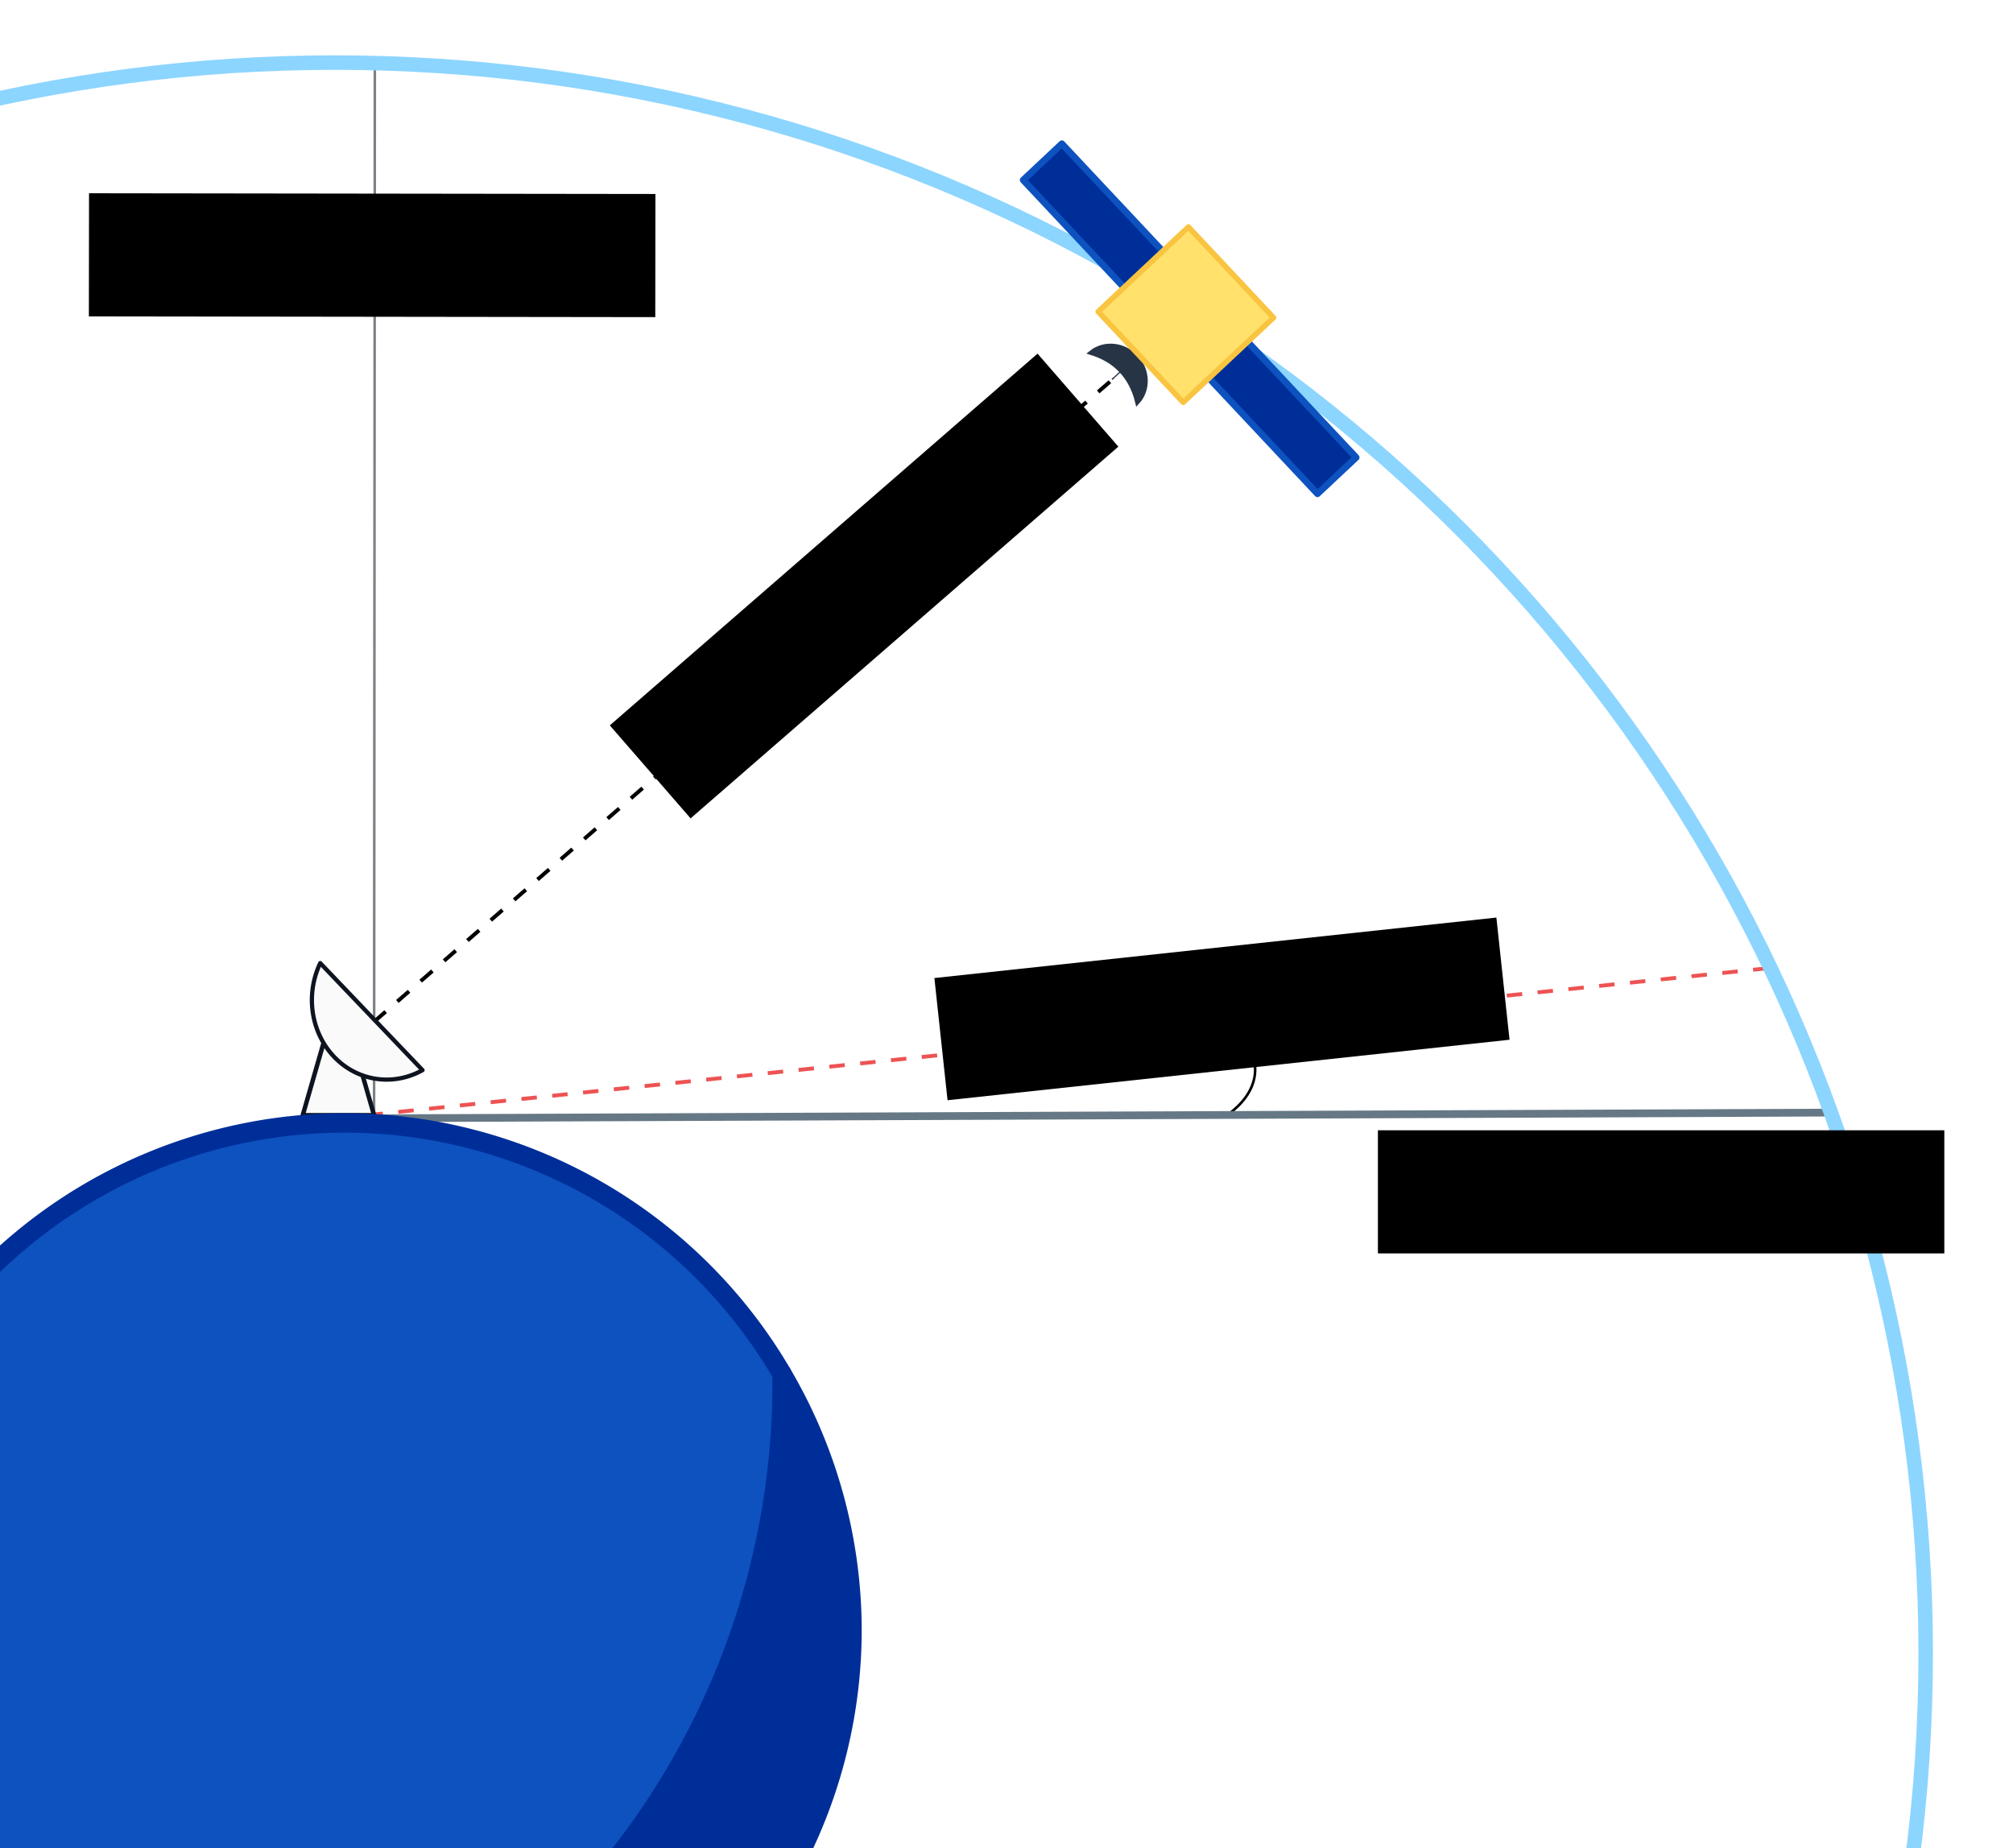 <?xml version="1.0" encoding="UTF-8" standalone="no"?>
<!-- Created with Inkscape (http://www.inkscape.org/) -->

<svg
   xmlns:dc="http://purl.org/dc/elements/1.1/"
   xmlns:cc="http://creativecommons.org/ns#"
   xmlns:rdf="http://www.w3.org/1999/02/22-rdf-syntax-ns#"
   xmlns:svg="http://www.w3.org/2000/svg"
   xmlns="http://www.w3.org/2000/svg"
   xmlns:sodipodi="http://sodipodi.sourceforge.net/DTD/sodipodi-0.dtd"
   xmlns:inkscape="http://www.inkscape.org/namespaces/inkscape"
   width="190.243mm"
   height="174.649mm"
   viewBox="0 0 190.243 174.649"
   version="1.1"
   id="svg8"
   inkscape:version="0.92.3 (2405546, 2018-03-11)"
   sodipodi:docname="slant_range_2.svg"
   inkscape:export-filename="/home/julien/Documents/_Supaero/_Nanostar/stage-2021-julien_prissimitzis/link-budget-nss-v0/src/assets/diagrams/slant_range_2.png"
   inkscape:export-xdpi="96"
   inkscape:export-ydpi="96">
  <defs
     id="defs2">
    <inkscape:perspective
       id="perspective1388"
       inkscape:persp3d-origin="144.02137 : -1.7606139 : 1"
       inkscape:vp_z="105.00001 : 49.500003 : 0"
       inkscape:vp_y="0 : 999.99995 : 0"
       inkscape:vp_x="-105.00001 : 49.500003 : 0"
       sodipodi:type="inkscape:persp3d" />
    <marker
       inkscape:isstock="true"
       style="overflow:visible"
       id="DotM"
       refX="0"
       refY="0"
       orient="auto"
       inkscape:stockid="DotM">
      <path
         inkscape:connector-curvature="0"
         transform="matrix(0.4,0,0,0.4,2.96,0.4)"
         style="fill:#273445;fill-opacity:1;fill-rule:evenodd;stroke:#273445;stroke-width:1pt;stroke-opacity:1"
         d="m -2.5,-1 c 0,2.76 -2.24,5 -5,5 -2.76,0 -5,-2.24 -5,-5 0,-2.76 2.24,-5 5,-5 2.76,0 5,2.24 5,5 z"
         id="path894" />
    </marker>
    <marker
       inkscape:isstock="true"
       style="overflow:visible"
       id="DotL"
       refX="0"
       refY="0"
       orient="auto"
       inkscape:stockid="DotL">
      <path
         inkscape:connector-curvature="0"
         transform="matrix(0.8,0,0,0.8,5.92,0.8)"
         style="fill:#273445;fill-opacity:1;fill-rule:evenodd;stroke:#273445;stroke-width:1pt;stroke-opacity:1"
         d="m -2.5,-1 c 0,2.76 -2.24,5 -5,5 -2.76,0 -5,-2.24 -5,-5 0,-2.76 2.24,-5 5,-5 2.76,0 5,2.24 5,5 z"
         id="path891" />
    </marker>
    <inkscape:perspective
       id="perspective1388-4"
       inkscape:persp3d-origin="144.02134 : -1.7606147 : 1"
       inkscape:vp_z="105 : 49.499998 : 0"
       inkscape:vp_y="0 : 999.99996 : 0"
       inkscape:vp_x="-105 : 49.499998 : 0"
       sodipodi:type="inkscape:persp3d" />
  </defs>
  <sodipodi:namedview
     id="base"
     pagecolor="#ffffff"
     bordercolor="#666666"
     borderopacity="1.0"
     inkscape:pageopacity="0.0"
     inkscape:pageshadow="2"
     inkscape:zoom="0.175"
     inkscape:cx="1542.4263"
     inkscape:cy="851.50463"
     inkscape:document-units="mm"
     inkscape:current-layer="layer1"
     showgrid="false"
     inkscape:window-width="1920"
     inkscape:window-height="1017"
     inkscape:window-x="1920"
     inkscape:window-y="570"
     inkscape:window-maximized="1"
     fit-margin-top="0"
     fit-margin-left="0"
     fit-margin-right="0"
     fit-margin-bottom="0" />
  <g
     inkscape:label="Layer 1"
     inkscape:groupmode="layer"
     id="layer1"
     transform="translate(-1.951,87.516)">
    <path
       style="fill:none;stroke:#000000;stroke-width:0.242px;stroke-linecap:butt;stroke-linejoin:miter;stroke-opacity:1"
       d="m 117.672,18.018 c 0,0 6.011,-3.424 0.733,-8.762"
       id="path3631"
       inkscape:connector-curvature="0"
       sodipodi:nodetypes="cc" />
    <path
       style="fill:#273445;stroke:#ed5353;stroke-width:0.366;stroke-linecap:butt;stroke-linejoin:miter;stroke-miterlimit:4;stroke-dasharray:1.463, 1.463;stroke-dashoffset:0;stroke-opacity:1"
       d="M 33.771,18.178 169.172,3.969"
       id="path2063-5-7-1"
       inkscape:connector-curvature="0"
       sodipodi:nodetypes="cc" />
    <path
       style="fill:#273445;stroke:#000000;stroke-width:0.366;stroke-linecap:butt;stroke-linejoin:miter;stroke-miterlimit:4;stroke-dasharray:1.463, 1.463;stroke-dashoffset:0;stroke-opacity:1"
       d="m 35.087,10.966 80.11,-69.672"
       id="path2063-5-7"
       inkscape:connector-curvature="0"
       sodipodi:nodetypes="cc" />
    <path
       style="fill:#273445;stroke:#667885;stroke-width:0.731;stroke-linecap:butt;stroke-linejoin:miter;stroke-miterlimit:4;stroke-dasharray:none;stroke-dashoffset:0;stroke-opacity:1"
       d="m 33.771,18.178 141.334,-0.55"
       id="path2063"
       inkscape:connector-curvature="0"
       sodipodi:nodetypes="cc" />
    <path
       style="fill:none;stroke:#7e8087;stroke-width:0.242px;stroke-linecap:butt;stroke-linejoin:miter;stroke-opacity:1"
       d="m 37.303,17.864 0.073,-99.758"
       id="path1563"
       inkscape:connector-curvature="0"
       sodipodi:nodetypes="cc" />
    <g
       transform="matrix(0.21,0,0,0.21,38.034,-0.896)"
       id="layer1-7"
       inkscape:label="Layer 1">
      <g
         id="g2050"
         transform="translate(-93.027,-20.17)">
        <path
           style="fill:#fafafa;stroke:#0e141f;stroke-width:2.011;stroke-linecap:square;stroke-linejoin:round;stroke-miterlimit:4;stroke-dasharray:none;stroke-opacity:1"
           inkscape:transform-center-y="-4.6331014"
           d="M 89.549,109.556 H 57.45 l 16.05,-55.728 z"
           id="path1383"
           inkscape:connector-curvature="0"
           sodipodi:nodetypes="cccc" />
        <path
           style="fill:#fafafa;stroke:#0e141f;stroke-width:1.902;stroke-linecap:square;stroke-linejoin:round;stroke-miterlimit:4;stroke-dasharray:none;stroke-opacity:1"
           d="M 65.318,41.111 A 34.249,36.58 8.505 0 0 61.566,57.673 34.249,36.58 8.505 0 0 95.835,93.53 34.249,36.58 8.505 0 0 111.349,89.277 Z"
           id="path1378"
           inkscape:connector-curvature="0" />
      </g>
    </g>
    <path
       style="fill:#002e99;stroke:#002e99;stroke-width:1.839;stroke-linecap:square;stroke-linejoin:round;stroke-miterlimit:4;stroke-dasharray:none;stroke-opacity:1"
       d="m 22.995,112.908 a 47.893,47.893 0 0 0 11.582,1.482 47.893,47.893 0 0 0 47.892,-47.892 47.893,47.893 0 0 0 -6.628,-24.195 72.45,72.45 0 0 1 0.03,0.859 72.45,72.45 0 0 1 -0.362,7.233 72.45,72.45 0 0 1 -1.082,7.161 72.45,72.45 0 0 1 -1.792,7.017 72.45,72.45 0 0 1 -2.483,6.803 72.45,72.45 0 0 1 -3.15,6.521 72.45,72.45 0 0 1 -3.785,6.174 72.45,72.45 0 0 1 -4.382,5.765 72.45,72.45 0 0 1 -4.937,5.299 72.45,72.45 0 0 1 -5.441,4.78 72.45,72.45 0 0 1 -5.891,4.212 72.45,72.45 0 0 1 -6.282,3.603 72.45,72.45 0 0 1 -6.61,2.958 72.45,72.45 0 0 1 -6.68,2.22 z"
       id="path2058"
       inkscape:connector-curvature="0" />
    <path
       style="fill:#0d52bf;stroke:#002e99;stroke-width:1.839;stroke-linecap:square;stroke-linejoin:round;stroke-miterlimit:4;stroke-dasharray:none;stroke-opacity:1"
       d="m 22.995,112.908 a 72.45,72.45 0 0 0 6.68,-2.22 72.45,72.45 0 0 0 6.61,-2.958 72.45,72.45 0 0 0 6.282,-3.603 72.45,72.45 0 0 0 5.891,-4.212 72.45,72.45 0 0 0 5.441,-4.78 72.45,72.45 0 0 0 4.937,-5.299 72.45,72.45 0 0 0 4.382,-5.765 72.45,72.45 0 0 0 3.785,-6.174 72.45,72.45 0 0 0 3.15,-6.521 72.45,72.45 0 0 0 2.483,-6.803 72.45,72.45 0 0 0 1.792,-7.017 72.45,72.45 0 0 0 1.082,-7.161 72.45,72.45 0 0 0 0.362,-7.233 72.45,72.45 0 0 0 -0.03,-0.859 47.893,47.893 0 0 0 -41.265,-23.698 47.893,47.893 0 0 0 -47.893,47.893 47.893,47.893 0 0 0 36.311,46.41 z"
       id="path2046"
       inkscape:connector-curvature="0" />
    <circle
       style="fill:none;stroke:#8cd5ff;stroke-width:1.371;stroke-linecap:square;stroke-linejoin:round;stroke-miterlimit:4;stroke-dasharray:none;stroke-dashoffset:0;stroke-opacity:1"
       id="path2061"
       cx="33.6"
       cy="68.742"
       r="150.344" />
    <flowRoot
       xml:space="preserve"
       id="flowRoot1580"
       style="font-style:normal;font-weight:normal;font-size:13.333px;line-height:1.25;font-family:sans-serif;letter-spacing:0px;word-spacing:0px;fill:#000000;fill-opacity:1;stroke:none"
       transform="matrix(0.384,0,0,0.384,-199.092,-62.163)"><flowRegion
         id="flowRegion1582"><rect
           id="rect1584"
           width="139.401"
           height="30.305"
           x="862.67"
           y="212.142" /></flowRegion><flowPara
         id="flowPara1586">HORIZON LINE</flowPara></flowRoot>    <flowRoot
       xml:space="preserve"
       id="flowRoot1580-9"
       style="font-style:normal;font-weight:normal;font-size:13.333px;line-height:1.25;font-family:sans-serif;letter-spacing:0px;word-spacing:0px;fill:#000000;fill-opacity:1;stroke:none"
       transform="matrix(0.29,-0.252,0.252,0.29,-244.053,136.906)"><flowRegion
         id="flowRegion1582-4"><rect
           id="rect1584-3"
           width="139.401"
           height="30.305"
           x="862.67"
           y="212.142" /></flowRegion><flowPara
         id="flowPara1586-5">SLANT RANGE</flowPara></flowRoot>    <flowRoot
       xml:space="preserve"
       id="flowRoot1580-1"
       style="font-style:normal;font-weight:normal;font-size:13.333px;line-height:1.25;font-family:sans-serif;letter-spacing:0px;word-spacing:0px;fill:#000000;fill-opacity:1;stroke:none"
       transform="matrix(0.384,4.9699493e-4,-4.9699493e-4,0.384,-320.795,-151.144)"><flowRegion
         id="flowRegion1582-7"><rect
           id="rect1584-4"
           width="139.401"
           height="30.305"
           x="862.67"
           y="212.142" /></flowRegion><flowPara
         id="flowPara1586-3">ALTITUDE</flowPara></flowRoot>    <flowRoot
       xml:space="preserve"
       id="flowRoot3633"
       style="font-style:normal;font-weight:normal;font-size:13.333px;line-height:1.25;font-family:sans-serif;letter-spacing:0px;word-spacing:0px;fill:#000000;fill-opacity:1;stroke:none"
       transform="matrix(0.914,0,0,0.914,-21.453,-6.567)"><flowRegion
         id="flowRegion3635"><rect
           id="rect3637"
           width="23.107"
           height="20.266"
           x="581.911"
           y="418.188" /></flowRegion><flowPara
         id="flowPara3639"></flowPara></flowRoot>    <flowRoot
       xml:space="preserve"
       id="flowRoot1580-94"
       style="font-style:normal;font-weight:normal;font-size:13.333px;line-height:1.25;font-family:sans-serif;letter-spacing:0px;word-spacing:0px;fill:#000000;fill-opacity:1;stroke:none"
       transform="matrix(0.381,-0.041,0.041,0.381,-247.117,-40.544)"><flowRegion
         id="flowRegion1582-2"><rect
           id="rect1584-2"
           width="139.401"
           height="30.305"
           x="862.67"
           y="212.142" /></flowRegion><flowPara
         id="flowPara1586-6">MINIMUM ELEVATION</flowPara></flowRoot>    <g
       transform="matrix(0.288,0.307,-0.307,0.288,138.998,-132.886)"
       id="layer1-2"
       inkscape:label="Layer 1">
      <path
         sodipodi:nodetypes="cccc"
         inkscape:connector-curvature="0"
         id="path823"
         d="m 88.807,180.054 c -3.976,0.003 -7.279,2.887 -7.581,6.619 4.902,-2.782 9.948,-2.928 15.168,0 -0.303,-3.734 -3.609,-6.618 -7.587,-6.619 z"
         style="fill:#273445;stroke:#273445;stroke-width:1.047;stroke-linecap:square;stroke-linejoin:miter;stroke-miterlimit:4;stroke-dasharray:none;stroke-dashoffset:0;stroke-opacity:1" />
      <rect
         y="159.396"
         x="42.505"
         height="11.906"
         width="96.573"
         id="rect821"
         style="fill:#002e99;stroke:#0d52bf;stroke-width:1.5;stroke-linecap:square;stroke-linejoin:round;stroke-miterlimit:4;stroke-dasharray:none;stroke-dashoffset:0;stroke-opacity:1" />
      <rect
         y="151.459"
         x="75.578"
         height="27.781"
         width="27.905"
         id="rect817"
         style="fill:#ffe16b;stroke:#f9c440;stroke-width:1.237;stroke-linecap:square;stroke-linejoin:round;stroke-miterlimit:4;stroke-dasharray:none;stroke-dashoffset:0;stroke-opacity:1" />
      <path
         inkscape:connector-curvature="0"
         id="path828"
         d="m 88.807,184.532 v 2.687"
         style="fill:#273445;stroke:#273445;stroke-width:0.271;stroke-linecap:butt;stroke-linejoin:miter;stroke-miterlimit:4;stroke-dasharray:none;stroke-opacity:1;marker-end:url(#DotM)" />
    </g>
  </g>
</svg>
